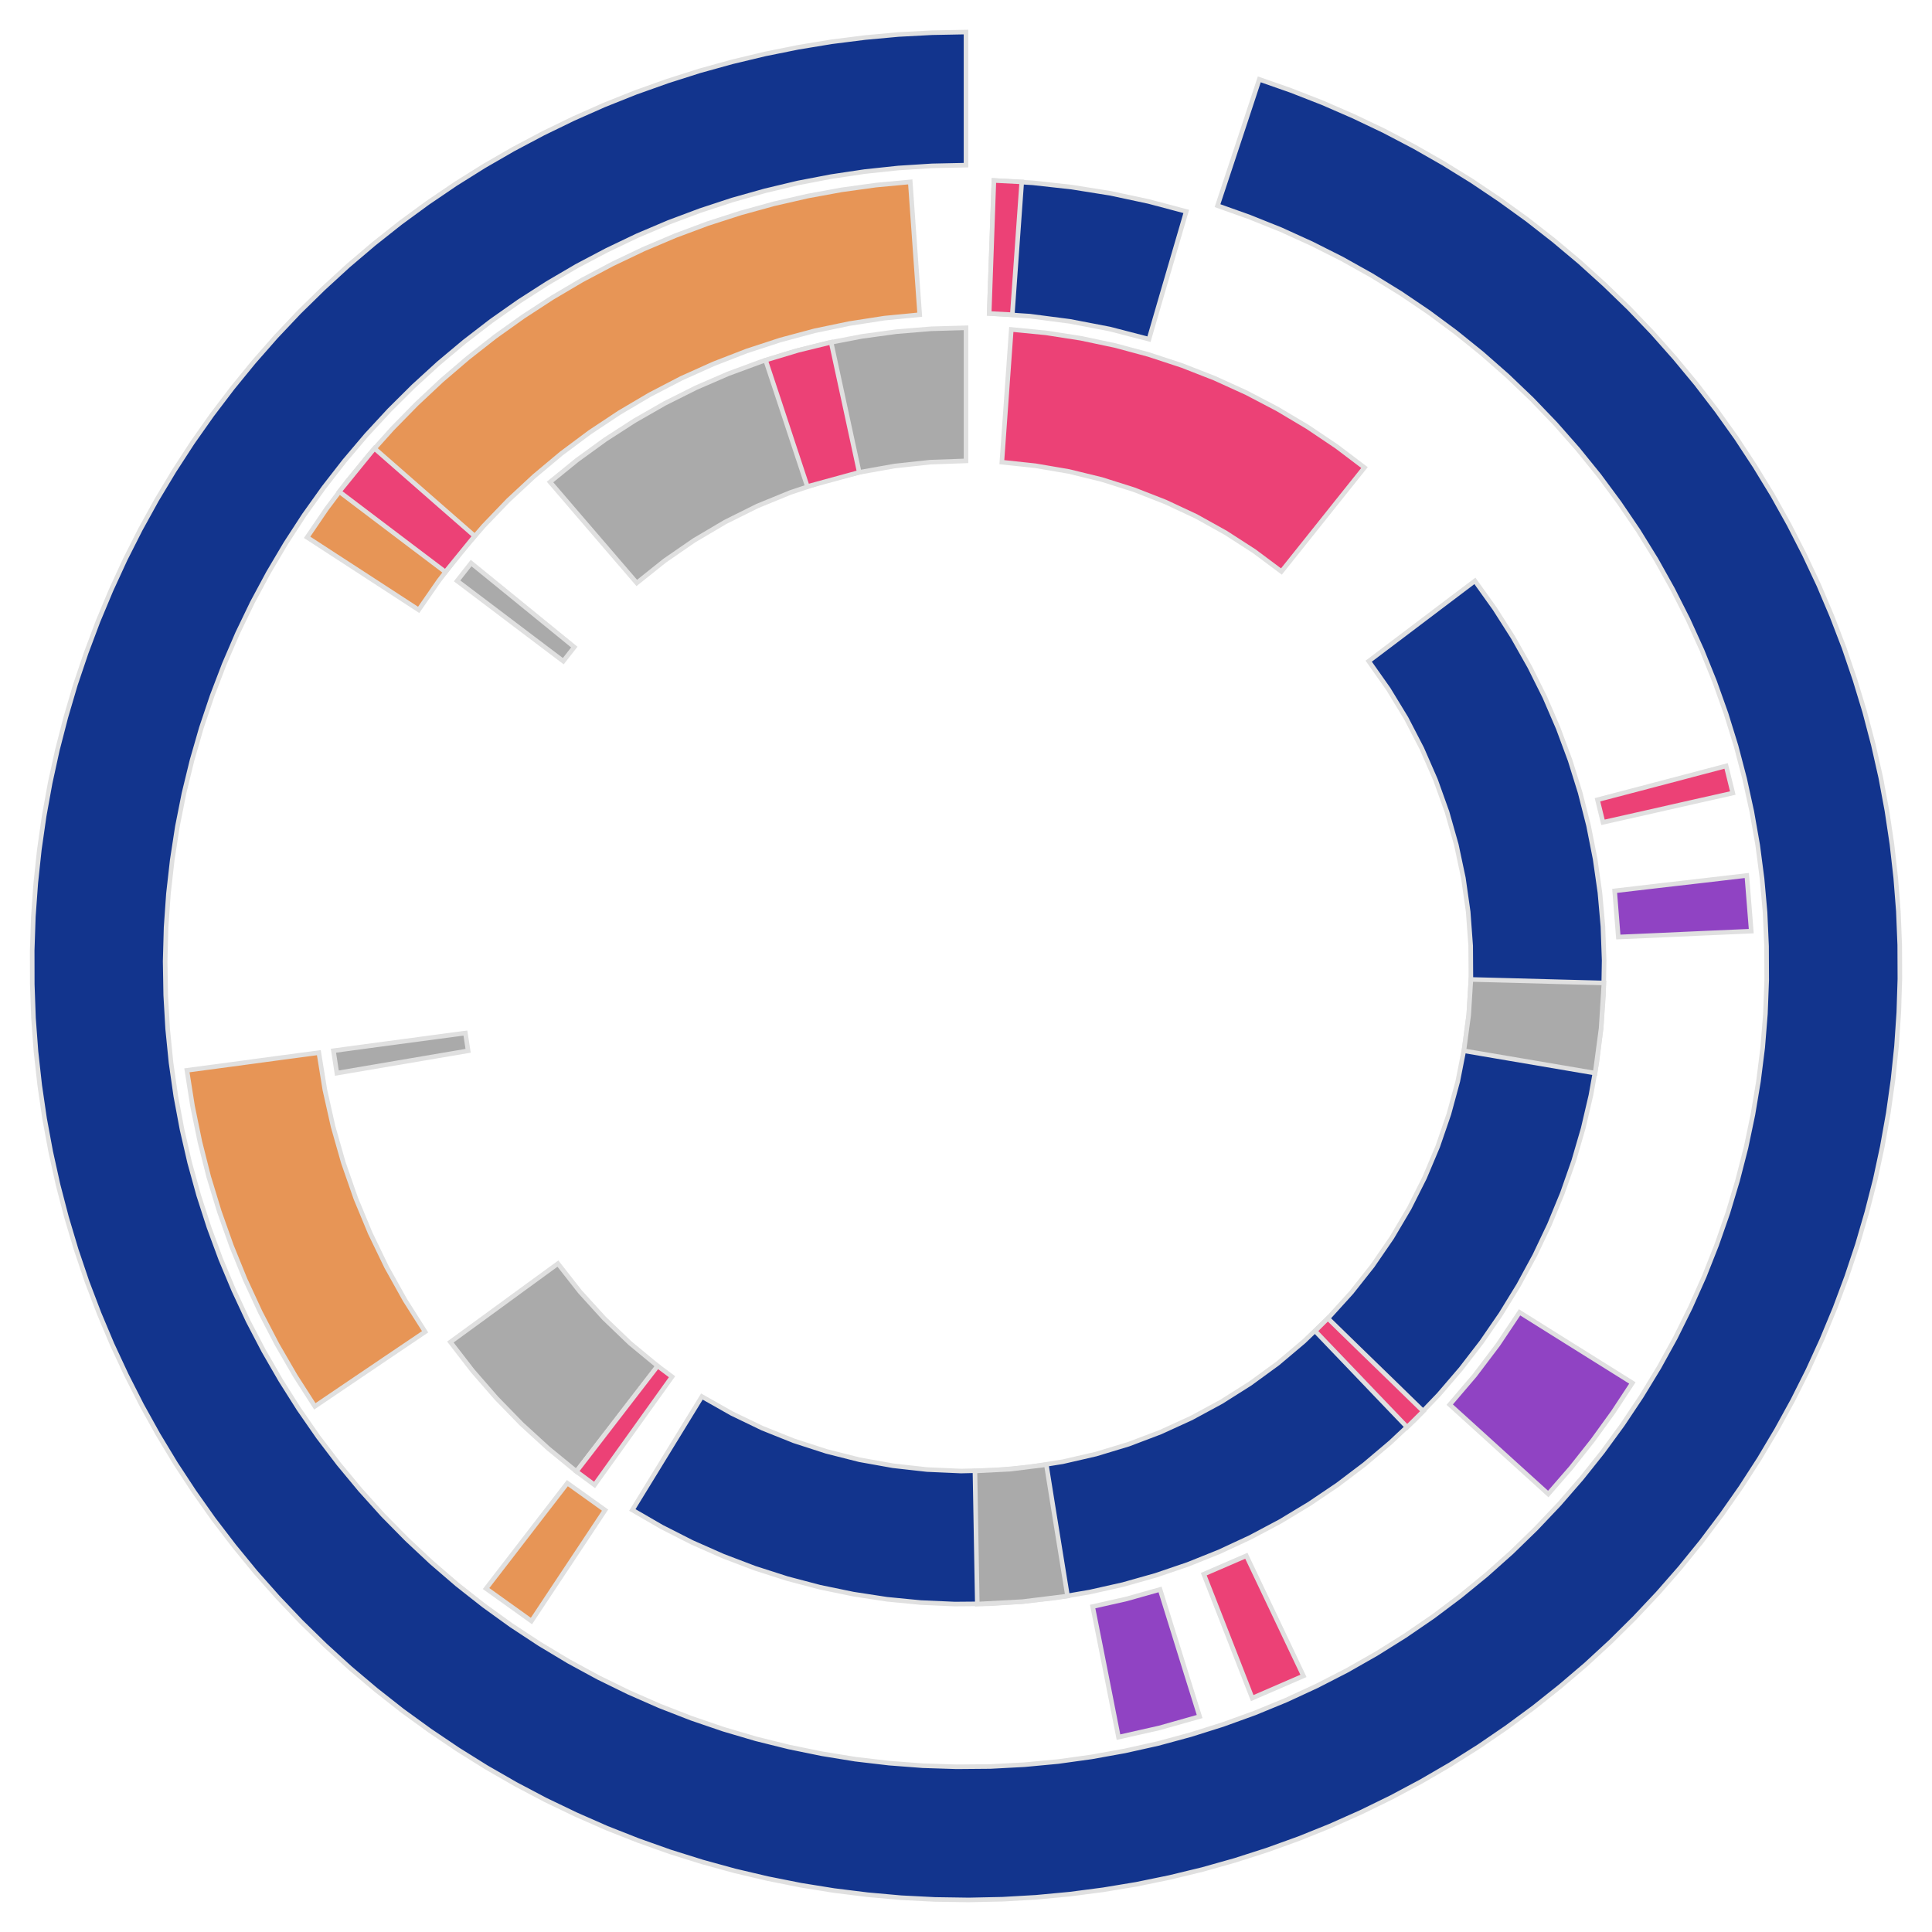 <?xml version='1.0' encoding='UTF-8' ?>
<svg xmlns='http://www.w3.org/2000/svg' xmlns:xlink='http://www.w3.org/1999/xlink' class='svglite' width='270.00pt' height='270.00pt' viewBox='0 0 270.00 270.00'>
<defs>
  <style type='text/css'><![CDATA[
    .svglite line, .svglite polyline, .svglite polygon, .svglite path, .svglite rect, .svglite circle {
      fill: none;
      stroke: #000000;
      stroke-linecap: round;
      stroke-linejoin: round;
      stroke-miterlimit: 10.00;
    }
    .svglite text {
      white-space: pre;
    }
  ]]></style>
</defs>
<rect width='100%' height='100%' style='stroke: none; fill: none;'/>
<defs>
  <clipPath id='cpMC4wMHwyNzAuMDB8MC4wMHwyNzAuMDA='>
    <rect x='0.00' y='0.00' width='270.00' height='270.00' />
  </clipPath>
</defs>
<g clip-path='url(#cpMC4wMHwyNzAuMDB8MC4wMHwyNzAuMDA=)'>
<polygon points='135.00,23.08 135.00,16.88 135.00,10.68 135.00,4.48 130.28,4.57 125.57,4.82 120.88,5.25 116.20,5.84 111.54,6.61 106.92,7.54 102.33,8.64 97.78,9.90 93.29,11.33 88.85,12.91 84.46,14.66 80.15,16.57 75.91,18.63 71.74,20.84 67.65,23.20 63.66,25.70 59.76,28.35 55.95,31.14 52.25,34.07 48.66,37.12 45.18,40.31 41.81,43.61 38.57,47.04 35.46,50.58 32.47,54.24 29.62,57.99 26.90,61.85 24.33,65.81 21.90,69.85 19.62,73.98 17.49,78.19 15.52,82.47 13.70,86.82 12.04,91.24 10.53,95.71 9.20,100.23 8.02,104.80 7.01,109.41 6.17,114.05 5.50,118.72 5.00,123.41 4.66,128.12 4.50,132.83 4.51,137.55 4.68,142.26 5.03,146.97 5.55,151.66 6.23,156.32 7.09,160.96 8.11,165.57 9.30,170.13 10.65,174.65 12.16,179.12 13.84,183.53 15.67,187.88 17.66,192.15 19.80,196.36 22.09,200.48 24.53,204.52 27.12,208.46 29.84,212.31 32.71,216.06 35.70,219.71 38.83,223.24 42.08,226.66 45.45,229.95 48.94,233.13 52.54,236.17 56.25,239.09 60.07,241.86 63.98,244.50 67.98,247.00 72.07,249.35 76.24,251.55 80.49,253.59 84.81,255.49 89.20,257.22 93.65,258.80 98.15,260.21 102.70,261.46 107.29,262.54 111.91,263.46 116.57,264.21 121.25,264.79 125.95,265.21 130.66,265.45 135.38,265.52 140.10,265.42 144.80,265.15 149.50,264.71 154.18,264.10 158.83,263.33 163.45,262.38 168.04,261.27 172.58,259.99 177.07,258.55 181.51,256.95 185.88,255.19 190.19,253.27 194.43,251.20 198.59,248.98 202.67,246.61 206.66,244.09 210.55,241.43 214.35,238.63 218.04,235.69 221.63,232.63 225.10,229.43 228.45,226.11 231.68,222.68 234.79,219.13 237.76,215.47 240.60,211.70 243.31,207.83 245.87,203.87 248.28,199.82 250.55,195.69 252.67,191.47 254.63,187.18 256.44,182.82 258.09,178.40 259.58,173.93 260.90,169.40 262.07,164.83 263.06,160.22 263.89,155.57 264.55,150.90 265.04,146.21 265.36,141.50 265.51,136.79 265.49,132.07 265.30,127.36 264.93,122.66 264.40,117.97 263.70,113.30 262.84,108.67 261.80,104.07 260.60,99.50 259.23,94.99 257.71,90.52 256.02,86.12 254.18,81.78 252.17,77.51 250.02,73.31 247.72,69.19 245.26,65.16 242.67,61.22 239.93,57.38 237.06,53.64 234.05,50.01 230.92,46.48 227.66,43.07 224.27,39.79 220.77,36.62 217.16,33.59 213.44,30.68 209.62,27.92 205.71,25.29 201.70,22.81 197.60,20.47 193.42,18.28 189.16,16.25 184.84,14.37 180.44,12.65 175.99,11.09 174.05,16.97 172.10,22.86 170.15,28.74 174.61,30.33 179.00,32.09 183.31,34.05 187.54,36.18 191.67,38.49 195.70,40.97 199.62,43.62 203.43,46.44 207.11,49.41 210.67,52.54 214.09,55.81 217.36,59.22 220.49,62.77 223.47,66.45 226.29,70.26 228.95,74.17 231.44,78.20 233.75,82.33 235.89,86.55 237.85,90.86 239.62,95.25 241.21,99.71 242.61,104.23 243.81,108.81 244.82,113.43 245.64,118.10 246.25,122.79 246.67,127.50 246.88,132.23 246.90,136.97 246.72,141.70 246.34,146.41 245.75,151.11 244.97,155.78 244.00,160.41 242.82,165.00 241.46,169.53 239.90,174.00 238.16,178.40 236.23,182.72 234.13,186.96 231.84,191.11 229.38,195.15 226.75,199.09 223.96,202.91 221.01,206.61 217.91,210.18 214.65,213.62 211.26,216.92 207.73,220.07 204.06,223.07 200.28,225.91 196.37,228.59 192.36,231.10 188.25,233.44 184.04,235.60 179.74,237.59 175.36,239.39 170.91,241.00 166.40,242.42 161.83,243.66 157.21,244.69 152.55,245.53 147.86,246.18 143.15,246.62 138.42,246.87 133.69,246.91 128.96,246.76 124.24,246.40 119.54,245.85 114.87,245.09 110.23,244.14 105.64,243.00 101.10,241.66 96.62,240.13 92.20,238.41 87.87,236.51 83.62,234.43 79.46,232.17 75.40,229.73 71.45,227.13 67.61,224.36 63.89,221.43 60.30,218.34 56.85,215.11 53.53,211.74 50.36,208.22 47.34,204.58 44.47,200.81 41.77,196.92 39.24,192.92 36.87,188.82 34.68,184.63 32.68,180.34 30.85,175.97 29.21,171.53 27.76,167.03 26.50,162.46 25.44,157.85 24.57,153.20 23.90,148.51 23.43,143.80 23.16,139.08 23.08,134.34 23.21,129.61 23.54,124.89 24.07,120.19 24.79,115.51 25.71,110.87 26.83,106.27 28.14,101.72 29.65,97.23 31.34,92.81 33.21,88.47 35.27,84.20 37.51,80.03 39.92,75.96 42.50,71.99 45.25,68.14 48.16,64.40 51.22,60.79 54.43,57.32 57.79,53.98 61.28,50.79 64.91,47.75 68.66,44.86 72.53,42.14 76.52,39.58 80.60,37.19 84.79,34.98 89.06,32.94 93.42,31.09 97.85,29.43 102.35,27.95 106.90,26.67 111.51,25.57 116.16,24.68 120.84,23.98 125.54,23.48 130.27,23.18 135.00,23.08 ' style='stroke-width: 0.64; stroke: #E0E0E0; stroke-linecap: butt; stroke-linejoin: miter; fill: #12348D;' />
<polygon points='98.09,195.17 94.85,200.45 91.61,205.74 88.37,211.02 92.48,213.40 96.71,215.55 101.05,217.47 105.49,219.16 110.01,220.61 114.60,221.82 119.25,222.78 123.95,223.50 128.67,223.96 133.42,224.17 138.17,224.13 142.90,223.83 147.62,223.29 152.30,222.49 156.93,221.45 161.50,220.16 166.00,218.63 170.41,216.86 174.71,214.86 178.91,212.63 182.97,210.18 186.91,207.52 190.69,204.66 194.32,201.59 197.78,198.34 201.07,194.91 204.16,191.31 207.06,187.55 209.75,183.64 212.24,179.59 214.50,175.42 216.54,171.13 218.35,166.74 219.92,162.26 221.25,157.70 222.33,153.08 223.17,148.40 223.76,143.69 224.10,138.96 224.18,134.21 224.01,129.46 223.59,124.73 222.92,120.03 222.00,115.37 220.83,110.77 219.42,106.24 217.77,101.79 215.89,97.43 213.77,93.18 211.43,89.04 208.88,85.04 206.12,81.18 201.17,84.92 196.23,88.66 191.28,92.40 194.03,96.30 196.51,100.37 198.70,104.60 200.61,108.97 202.22,113.46 203.52,118.04 204.51,122.70 205.18,127.42 205.53,132.17 205.56,136.94 205.27,141.70 204.65,146.42 203.73,151.10 202.48,155.70 200.93,160.21 199.08,164.60 196.94,168.85 194.51,172.96 191.81,176.89 188.86,180.62 185.66,184.15 182.22,187.46 178.58,190.53 174.73,193.34 170.70,195.89 166.51,198.16 162.18,200.14 157.72,201.83 153.16,203.21 148.51,204.28 143.81,205.03 139.06,205.47 134.30,205.58 129.54,205.37 124.80,204.84 120.11,204.00 115.49,202.83 110.95,201.36 106.53,199.59 102.24,197.52 98.09,195.17 ' style='stroke-width: 0.64; stroke: #E0E0E0; stroke-linecap: butt; stroke-linejoin: miter; fill: #12348D;' />
<polygon points='79.29,207.27 75.50,212.18 71.72,217.09 67.93,222.00 74.27,226.54 77.70,221.37 81.13,216.21 84.56,211.04 79.29,207.27 ' style='stroke-width: 0.64; stroke: #E0E0E0; stroke-linecap: butt; stroke-linejoin: miter; fill: #E79556;' />
<polygon points='44.56,147.11 38.41,147.93 32.26,148.76 26.12,149.58 26.91,154.59 27.93,159.55 29.17,164.47 30.65,169.32 32.34,174.09 34.25,178.79 36.38,183.39 38.72,187.89 41.26,192.27 44.00,196.54 49.14,193.06 54.27,189.59 59.41,186.12 56.59,181.67 54.03,177.08 51.74,172.34 49.72,167.47 47.99,162.50 46.55,157.44 45.40,152.31 44.56,147.11 ' style='stroke-width: 0.64; stroke: #E0E0E0; stroke-linecap: butt; stroke-linejoin: miter; fill: #E79556;' />
<polygon points='128.53,43.98 128.09,37.79 127.65,31.61 127.21,25.42 122.40,25.87 117.62,26.53 112.87,27.40 108.16,28.48 103.51,29.76 98.92,31.24 94.39,32.93 89.95,34.81 85.59,36.89 81.32,39.15 77.17,41.60 73.12,44.24 69.19,47.04 65.39,50.02 61.72,53.16 58.20,56.46 54.82,59.91 51.60,63.50 48.54,67.24 45.64,71.10 42.92,75.09 48.12,78.47 53.32,81.85 58.51,85.23 61.33,81.16 64.36,77.24 67.60,73.49 71.03,69.92 74.66,66.55 78.46,63.37 82.43,60.41 86.56,57.67 90.83,55.15 95.22,52.87 99.74,50.84 104.36,49.05 109.07,47.51 113.85,46.23 118.70,45.22 123.60,44.46 128.53,43.98 ' style='stroke-width: 0.64; stroke: #E0E0E0; stroke-linecap: butt; stroke-linejoin: miter; fill: #E79556;' />
<polygon points='204.58,146.85 210.70,147.89 216.81,148.93 222.92,149.97 223.76,143.69 224.15,137.37 217.96,137.21 211.76,137.04 205.56,136.88 205.25,141.88 204.58,146.85 ' style='stroke-width: 0.64; stroke: #E0E0E0; stroke-linecap: butt; stroke-linejoin: miter; fill: #AAAAAA;' />
<polygon points='136.25,205.57 136.36,211.77 136.47,217.97 136.58,224.17 142.90,223.83 149.19,223.05 148.20,216.93 147.21,210.81 146.23,204.69 141.26,205.31 136.25,205.57 ' style='stroke-width: 0.64; stroke: #E0E0E0; stroke-linecap: butt; stroke-linejoin: miter; fill: #AAAAAA;' />
<polygon points='77.97,176.59 72.96,180.24 67.95,183.90 62.94,187.55 66.04,191.56 69.36,195.38 72.89,199.01 76.63,202.43 80.55,205.64 84.34,200.72 88.12,195.81 91.91,190.90 88.05,187.71 84.43,184.24 81.06,180.53 77.97,176.59 ' style='stroke-width: 0.64; stroke: #E0E0E0; stroke-linecap: butt; stroke-linejoin: miter; fill: #AAAAAA;' />
<polygon points='65.04,144.37 58.89,145.19 52.75,146.01 46.60,146.84 47.08,149.97 53.19,148.93 59.30,147.89 65.42,146.85 65.04,144.37 ' style='stroke-width: 0.64; stroke: #E0E0E0; stroke-linecap: butt; stroke-linejoin: miter; fill: #AAAAAA;' />
<polygon points='80.26,90.43 75.46,86.52 70.65,82.60 65.84,78.69 63.88,81.18 68.83,84.92 73.77,88.66 78.72,92.40 80.26,90.43 ' style='stroke-width: 0.64; stroke: #E0E0E0; stroke-linecap: butt; stroke-linejoin: miter; fill: #AAAAAA;' />
<polygon points='135.00,64.41 135.00,58.21 135.00,52.01 135.00,45.81 130.13,45.95 125.28,46.35 120.45,47.01 115.67,47.93 110.95,49.12 106.30,50.56 101.73,52.25 97.26,54.19 92.91,56.37 88.68,58.79 84.59,61.43 80.65,64.29 76.87,67.36 80.91,72.07 84.95,76.77 88.99,81.47 92.91,78.34 97.03,75.50 101.35,72.95 105.83,70.72 110.47,68.82 115.22,67.24 120.08,66.01 125.01,65.13 129.99,64.59 135.00,64.41 ' style='stroke-width: 0.64; stroke: #E0E0E0; stroke-linecap: butt; stroke-linejoin: miter; fill: #AAAAAA;' />
<polygon points='179.08,79.87 182.95,75.03 186.82,70.18 190.69,65.34 186.79,62.39 182.73,59.66 178.53,57.16 174.20,54.89 169.74,52.86 165.19,51.08 160.54,49.55 155.82,48.28 151.03,47.27 146.20,46.52 141.33,46.04 140.89,52.22 140.45,58.41 140.01,64.59 144.71,65.09 149.38,65.89 153.97,67.01 158.49,68.44 162.89,70.16 167.18,72.17 171.31,74.47 175.29,77.04 179.08,79.87 ' style='stroke-width: 0.64; stroke: #E0E0E0; stroke-linecap: butt; stroke-linejoin: miter; fill: #EC4176;' />
<polygon points='183.79,186.01 188.08,190.49 192.36,194.97 196.65,199.45 198.90,197.22 194.46,192.89 190.01,188.57 185.57,184.24 183.79,186.01 ' style='stroke-width: 0.64; stroke: #E0E0E0; stroke-linecap: butt; stroke-linejoin: miter; fill: #EC4176;' />
<polygon points='226.16,130.95 232.36,130.68 238.55,130.40 244.74,130.13 244.12,122.35 237.96,123.07 231.80,123.78 225.65,124.50 226.16,130.95 ' style='stroke-width: 0.64; stroke: #E0E0E0; stroke-linecap: butt; stroke-linejoin: miter; fill: #9043C3;' />
<polygon points='202.60,196.30 207.19,200.46 211.78,204.63 216.37,208.79 219.57,205.11 222.59,201.29 225.45,197.34 228.13,193.27 222.87,189.98 217.61,186.69 212.36,183.40 209.36,187.89 206.10,192.20 202.60,196.30 ' style='stroke-width: 0.64; stroke: #E0E0E0; stroke-linecap: butt; stroke-linejoin: miter; fill: #9043C3;' />
<polygon points='152.70,224.52 153.91,230.60 155.11,236.68 156.31,242.77 162.02,241.48 167.65,239.89 165.80,233.97 163.96,228.05 162.12,222.13 157.44,223.45 152.70,224.52 ' style='stroke-width: 0.64; stroke: #E0E0E0; stroke-linecap: butt; stroke-linejoin: miter; fill: #9043C3;' />
<polygon points='160.57,47.40 162.30,41.45 164.04,35.50 165.78,29.55 160.50,28.15 155.16,27.01 149.77,26.15 144.35,25.55 138.90,25.22 138.68,31.41 138.46,37.61 138.24,43.81 143.89,44.18 149.51,44.91 155.08,45.98 160.57,47.40 ' style='stroke-width: 0.64; stroke: #E0E0E0; stroke-linecap: butt; stroke-linejoin: miter; fill: #12348D;' />
<polygon points='141.47,43.98 141.91,37.79 142.35,31.61 142.79,25.42 138.90,25.22 138.68,31.41 138.46,37.61 138.24,43.81 141.47,43.98 ' style='stroke-width: 0.64; stroke: #E0E0E0; stroke-linecap: butt; stroke-linejoin: miter; fill: #EC4176;' />
<polygon points='224.02,114.92 230.06,113.56 236.11,112.19 242.16,110.83 241.23,107.04 235.24,108.62 229.24,110.20 223.25,111.77 224.02,114.92 ' style='stroke-width: 0.64; stroke: #E0E0E0; stroke-linecap: butt; stroke-linejoin: miter; fill: #EC4176;' />
<polygon points='168.23,219.99 170.49,225.76 172.75,231.54 175.00,237.31 182.16,234.21 179.50,228.61 176.84,223.01 174.18,217.42 168.23,219.99 ' style='stroke-width: 0.64; stroke: #E0E0E0; stroke-linecap: butt; stroke-linejoin: miter; fill: #EC4176;' />
<polygon points='120.08,66.01 118.77,59.95 117.46,53.89 116.15,47.83 111.54,48.96 106.99,50.33 108.94,56.21 110.88,62.10 112.83,67.99 120.08,66.01 ' style='stroke-width: 0.64; stroke: #E0E0E0; stroke-linecap: butt; stroke-linejoin: miter; fill: #EC4176;' />
<polygon points='66.33,74.91 61.66,70.83 56.99,66.74 52.33,62.66 47.41,68.71 52.35,72.45 57.29,76.19 62.24,79.93 66.33,74.91 ' style='stroke-width: 0.64; stroke: #E0E0E0; stroke-linecap: butt; stroke-linejoin: miter; fill: #EC4176;' />
<polygon points='91.91,190.90 88.12,195.81 84.34,200.72 80.55,205.64 83.09,207.52 86.70,202.48 90.31,197.44 93.92,192.40 91.91,190.90 ' style='stroke-width: 0.64; stroke: #E0E0E0; stroke-linecap: butt; stroke-linejoin: miter; fill: #EC4176;' />
</g>
</svg>
